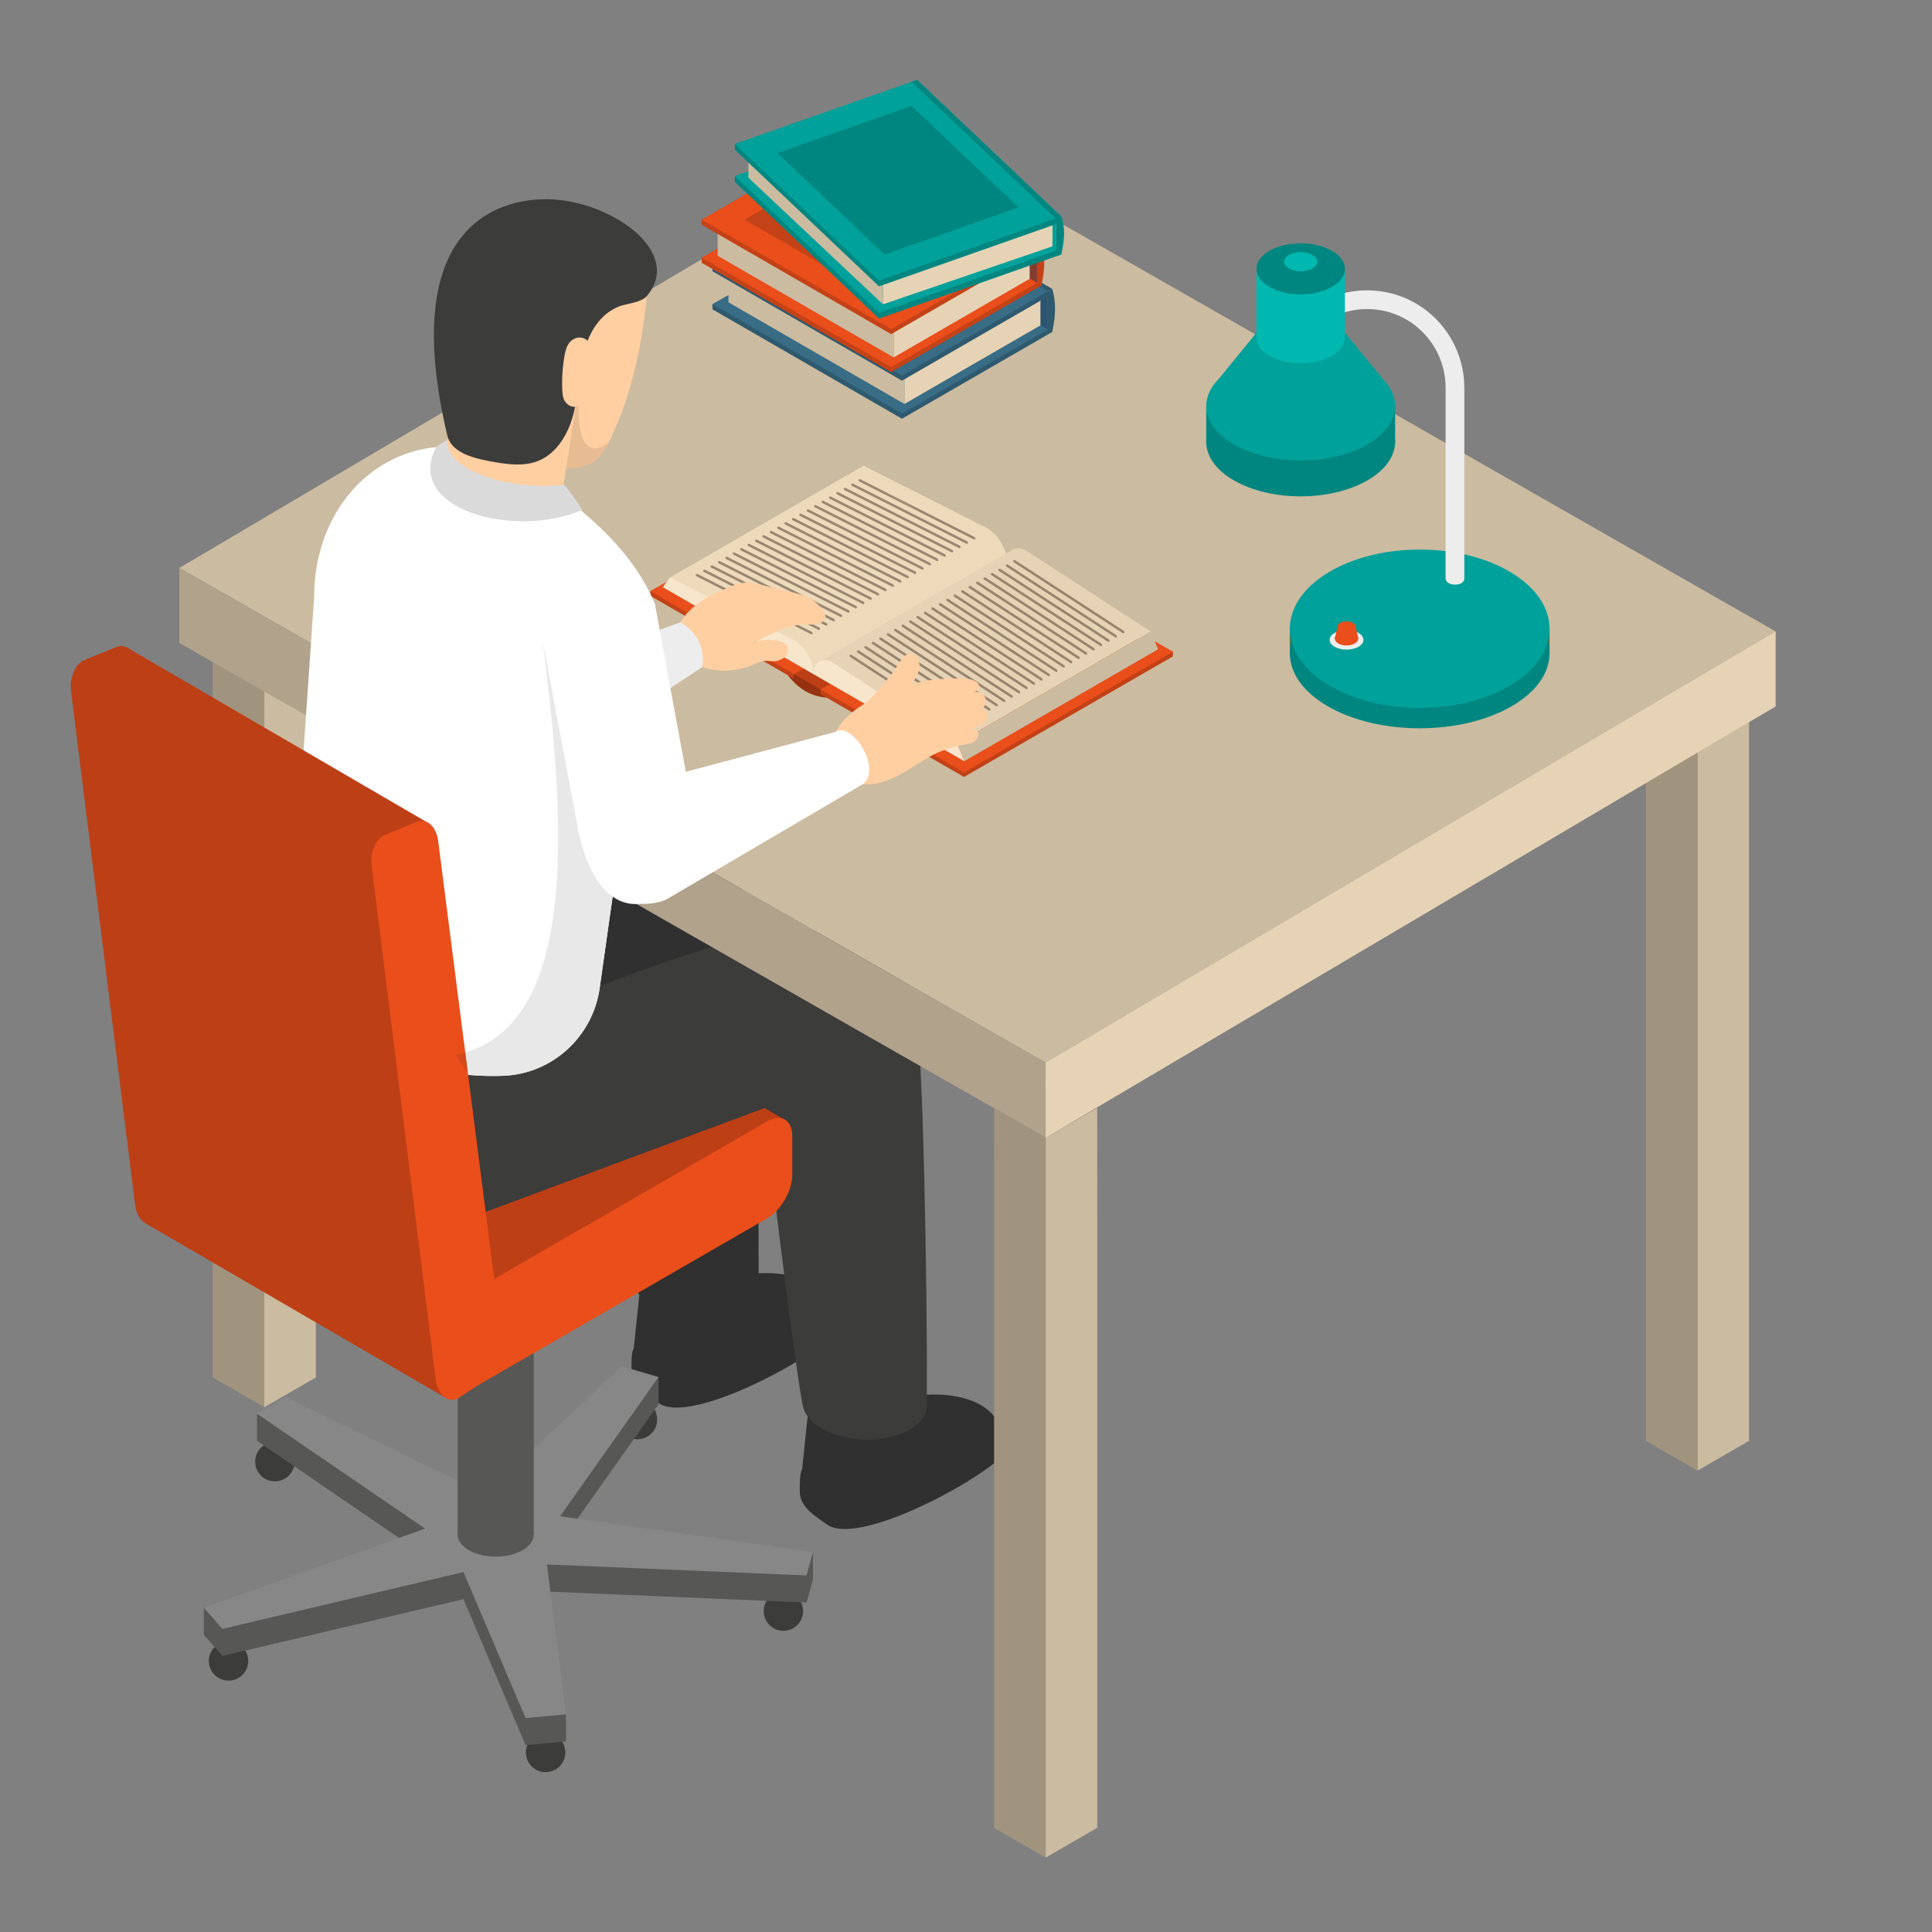 <?xml version="1.0" encoding="UTF-8"?><svg id="b" xmlns="http://www.w3.org/2000/svg" xmlns:xlink="http://www.w3.org/1999/xlink" viewBox="0 0 256 256"><rect x="0" y="0" width="256" height="256" fill="#808080" stroke="none"/><defs><style>.e{fill:none;}.f{fill:#f7e6cb;}.g{fill:#00b8b0;}.h{fill:#005970;}.i{fill:#008680;}.j{fill:#e8bc93;}.k{fill:#e94e1b;}.l{fill:#ededed;}.m{fill:#fff;}.n{fill:#e8e8e8;}.o{fill:#eddabb;}.p{fill:#ffcea1;}.q{fill:#e6d3b5;}.r{fill:#988671;}.s{fill:#00a19a;}.t{fill:#9c8a6d;}.u{fill:#853d32;}.v{fill:#a1947f;}.w{fill:#c44217;}.x{fill:#b85445;}.y{fill:#303030;}.z{fill:#2f596e;}.aa{fill:#baaa8f;}.ab{fill:#bd3f16;}.ac{fill:#c24117;}.ad{fill:#cbbba0;}.ae{fill:#d4491b;}.af{fill:#dadada;}.ag{fill:#b0a28b;}.ah{fill:#963212;}.ai{fill:#96846f;}.aj{fill:#878787;}.ak{fill:#2e5370;}.al{fill:#396c85;}.am{fill:#575756;}.an{fill:#3c3c3b;}.ao{fill:#3b7343;}.ap{clip-path:url(#d);}</style><clipPath id="d"><rect class="e" x="3.631" y="3.631" width="248.738" height="248.738"/></clipPath></defs><g id="c"><g><g class="ap"><g><path class="t" d="m100.334,127.596l-11.907,7.266-8.423-.752-37.647,20.544c-2.722-1.586-10.077-22.038-10.077-22.038,5.834,3.103,19.143-3.54,31.82-10.183,11.601-6.078,22.673-12.156,27.003-10.768,9.95,3.189,9.397,9.847,9.231,15.931"/><path class="y" d="m85.447,164.654l12.588,4.318c7.925-1.227,12.859,1.753,12.395,6.161l-.011.002c-.043.951-.735,1.845-2.06,2.435l-14.38,6.4c-2.535,1.129-6.412.721-8.657-.912-1.204-.875-1.689-1.924-1.494-2.882l-.016.003,1.635-15.524h0Z"/><path class="y" d="m87.342,185.954c-1.708-1.192-3.687-2.365-3.671-4.447.011-.938-.051-2.389.35-2.936.653-1.152,2.014-.07,2.82.41,1.215.725,2.028,1.823,3.072,2.742,1.724,1.519,2.896,1.825,5.181.958,4.736-1.798,11.59-4.58,15.364-7.962.106,1.152.081,2.204-.914,2.992-5.555,4.391-18.634,10.735-22.201,8.243h0Z"/><path class="y" d="m100.513,170.147c.089-15.332-.545-49.555-1.494-51.274-1.079-1.951-2.901-4.249-4.763-5.474-2.624-1.726-5.769-1.071-8.855-.478-3.722.716-6.648,1.418-7.29,5.154-.643,3.736,5.311,50.023,5.989,52.163.42,1.332,2.657,1.185,4.807,1.038,1.301-.089,2.57-.178,3.381.063l8.226-1.191"/><path class="y" d="m84.124,170.319c.168.797.689,1.584,1.554,2.263l.651.472c.277.177.569.335.876.472.296.148.599.276.925.384,3.091,1.131,7.133,1.023,9.85-.413.561-.296,1.033-.63,1.407-.994.746-.718,1.12-1.525,1.131-2.351v-.03c0-1.181-.756-2.381-2.283-3.345-3.139-1.978-8.364-2.185-11.65-.443-1.966,1.033-2.792,2.529-2.459,3.985h0Z"/><path class="y" d="m107.749,180.739l12.588,4.319c7.925-1.227,12.859,1.753,12.395,6.16l-.011.002c-.043.951-.735,1.845-2.06,2.435l-14.38,6.4c-2.535,1.129-6.412.721-8.657-.912-1.204-.875-1.689-1.923-1.494-2.882l-.016.003,1.635-15.525h0Z"/><path class="y" d="m109.641,202.04c-1.705-1.192-3.687-2.365-3.668-4.447.011-.938-.051-2.389.35-2.936.653-1.152,2.014-.07,2.82.41,1.215.725,2.025,1.823,3.072,2.742,1.724,1.519,2.895,1.825,5.178.958,4.739-1.798,11.593-4.579,15.367-7.962.106,1.152.081,2.204-.916,2.992-5.552,4.391-18.631,10.735-22.201,8.243h0Z"/><path class="an" d="m122.815,186.233c.089-15.332-.545-49.555-1.494-51.274-1.079-1.951-2.901-4.249-4.763-5.474-2.624-1.726-5.693-3.285-8.776-2.692-3.725.716-6.726,3.631-7.369,7.368-.645,3.736,5.311,50.023,5.989,52.162.675,2.139,6.038.464,8.188,1.101l8.226-1.191h0Z"/><path class="an" d="m106.426,186.404c.168.797.689,1.584,1.553,2.263l.651.472c.277.177.569.335.876.472.296.148.599.276.925.384,3.091,1.131,7.133,1.023,9.849-.413.561-.295,1.033-.63,1.407-.994.748-.718,1.12-1.525,1.131-2.351v-.03c0-1.181-.756-2.381-2.283-3.345-3.137-1.977-8.364-2.184-11.65-.443-1.968,1.033-2.792,2.529-2.459,3.985h0Z"/><path class="an" d="m39.033,193.678c0,1.441-1.168,2.61-2.608,2.61s-2.611-1.168-2.611-2.61,1.169-2.61,2.611-2.61,2.608,1.168,2.608,2.61h0Z"/><path class="an" d="m32.892,220.083c0,1.441-1.169,2.61-2.608,2.61s-2.611-1.168-2.611-2.61,1.169-2.61,2.611-2.61,2.608,1.168,2.608,2.61h0Z"/><path class="an" d="m74.906,232.211c0,1.441-1.168,2.609-2.611,2.609s-2.611-1.168-2.611-2.609,1.168-2.61,2.611-2.61,2.611,1.168,2.611,2.61h0Z"/><path class="an" d="m106.415,213.482c0,1.442-1.168,2.61-2.611,2.61s-2.608-1.168-2.608-2.61,1.168-2.61,2.608-2.61,2.611,1.168,2.611,2.61h0Z"/><path class="an" d="m87.079,188.094c0,1.442-1.168,2.61-2.608,2.61s-2.611-1.168-2.611-2.61,1.168-2.609,2.611-2.609,2.608,1.168,2.608,2.609h0Z"/><polygon class="am" points="87.255 186.059 87.255 182.468 82.424 184.637 64.243 201.565 37.894 188.709 34.058 187.333 34.058 190.923 56.327 206.137 27.006 213.043 27.006 216.633 29.468 219.423 61.41 211.897 69.639 231.24 74.996 230.751 74.996 227.16 72.469 210.886 106.876 212.344 107.724 209.252 107.724 205.661 74.22 204.501 87.255 186.059 87.255 186.059"/><polygon class="aj" points="87.255 182.468 82.424 181.047 64.243 197.975 37.894 185.118 34.058 187.333 56.327 202.546 27.006 213.043 29.468 215.833 61.41 208.307 69.639 227.65 74.996 227.16 72.469 207.295 106.876 208.754 107.724 205.661 74.22 200.91 87.255 182.468 87.255 182.468"/><path class="am" d="m69.248,201.293c1.968,1.136,1.968,2.978,0,4.114-1.968,1.136-5.157,1.136-7.125,0-1.968-1.136-1.968-2.978,0-4.114,1.968-1.136,5.157-1.136,7.125,0h0Z"/><polygon class="am" points="70.726 170.907 60.648 170.907 60.648 203.35 70.726 203.35 70.726 170.907 70.726 170.907"/><path class="h" d="m65.309,140.427l-39.848,23.007c-1.838,1.061-3.329.201-3.329-1.922v-.128c0-4.901,3.44-10.861,7.686-13.311l35.491-20.491c1.838-1.061,3.329-.201,3.329,1.922v5.159c0,2.123-1.491,4.704-3.329,5.765"/><polyline class="ab" points="59.32 184.585 22.796 163.426 67.527 127.283 104.192 148.484 59.32 184.585"/><path class="k" d="m101.652,161.433l-39.851,23.007c-1.838,1.061-3.329.201-3.329-1.922v-.128c0-4.901,3.44-10.861,7.686-13.311l35.494-20.491c1.838-1.061,3.327-.201,3.327,1.922v5.159c0,2.123-1.488,4.704-3.327,5.765h0Z"/><path class="an" d="m121.641,140.306l-11.904,7.267-8.426-.753-40.661,15.144c-2.722-1.585-10.34-25.348-10.34-25.348,5.542,2.946,17.446-1.626,29.733-6.198,12.493-4.648,25.382-9.297,32.368-6.043,9.15,4.259,9.399,9.846,9.231,15.93"/><polygon class="ad" points="224.926 194.863 231.758 190.918 231.756 95.522 224.924 99.467 224.926 194.863 224.926 194.863"/><polygon class="v" points="218.092 190.918 224.924 194.863 224.924 99.467 218.092 95.522 218.092 190.918 218.092 190.918"/><polygon class="ad" points="35.023 186.464 41.858 182.52 41.855 87.124 35.023 91.068 35.023 186.464 35.023 186.464"/><polygon class="v" points="28.191 182.52 35.023 186.464 35.023 91.068 28.191 87.124 28.191 182.52 28.191 182.52"/><polyline class="ad" points="23.761 75.26 138.553 140.805 235.261 83.658 120.469 18.114 23.761 75.26"/><polygon class="ad" points="138.555 150.745 235.264 93.602 235.264 83.66 138.553 140.804 138.555 150.745 138.555 150.745"/><polyline class="ag" points="23.761 85.203 138.553 150.745 138.553 140.805 23.761 75.262 23.761 85.203"/><polygon class="q" points="138.555 150.745 235.264 93.602 235.264 83.66 138.553 140.804 138.555 150.745 138.555 150.745"/><rect class="aa" x="138.554" y="150.75" width=".001" height="16.626"/><polygon class="ad" points="138.555 150.745 145.385 146.801 145.385 146.806 145.387 163.431 145.387 242.197 138.555 246.142 138.555 167.376 138.555 150.75 138.555 150.745 138.555 150.745"/><polygon class="v" points="131.723 146.801 138.555 150.745 138.555 150.75 138.553 167.376 138.553 246.142 131.721 242.197 131.721 171.32 131.721 154.695 131.723 146.801 131.723 146.801"/><path class="ah" d="m104.403,89.478c1.535,1.989,3.261,2.821,5.105,2.949l27.675-15.978-5.108-2.949-27.672,15.978"/><polyline class="ac" points="108.722 91.972 127.741 102.953 155.413 86.975 155.413 86.362 136.395 75.994 108.722 91.359 108.722 91.972"/><polyline class="ac" points="86.171 78.952 105.19 89.933 105.19 89.32 132.865 73.955 113.844 62.974 86.171 78.339 86.171 78.952"/><polyline class="ab" points="104.401 88.865 109.508 91.814 137.184 75.836 132.076 72.887 104.401 88.865"/><polyline class="k" points="108.722 91.359 127.741 102.34 155.413 86.362 136.395 75.381 108.722 91.359"/><polyline class="k" points="86.171 78.339 105.19 89.32 132.865 73.342 113.844 62.361 86.171 78.339"/><polyline class="o" points="88.771 76.523 114.426 61.711 133.448 74.522 107.792 89.334 88.771 76.523"/><path class="o" d="m114.426,61.711l16.283,8.218c1.486.756,2.738,2.843,2.738,4.561v.032l-19.973-11.532.952-1.28"/><path class="q" d="m152.472,83.676l-16.283-10.585c-.773-.498-1.48-.565-1.985-.275-.466.269-.756.847-.756,1.673v.032l19.976,11.531-.952-2.377"/><polyline class="q" points="108.551 87.629 134.204 72.816 152.472 83.676 126.816 98.488 108.551 87.629"/><polyline class="ad" points="152.472 83.676 153.423 86.053 127.768 100.865 126.816 98.488 152.472 83.676"/><path class="f" d="m88.771,76.523l16.283,8.218c1.486.756,2.738,2.843,2.738,4.561v.032l-19.973-11.532.952-1.28"/><path class="f" d="m126.816,98.488l-16.283-10.585c-.773-.498-1.48-.565-1.982-.275-.469.269-.759.846-.759,1.674v.032l19.976,11.531-.952-2.377"/><polyline class="r" points="107.543 84.055 107.47 84.037 92.244 76.338 92.171 76.117 92.393 76.045 107.616 83.743 107.689 83.965 107.543 84.055"/><polyline class="r" points="108.524 83.484 108.451 83.466 93.225 75.768 93.152 75.547 93.374 75.474 108.597 83.172 108.671 83.394 108.524 83.484"/><polyline class="r" points="109.503 82.913 109.43 82.895 94.204 75.197 94.134 74.975 94.353 74.903 109.579 82.602 109.652 82.823 109.503 82.913"/><polyline class="r" points="110.484 82.342 110.411 82.325 95.185 74.626 95.112 74.405 95.335 74.332 110.558 82.031 110.631 82.252 110.484 82.342"/><polyline class="r" points="111.466 81.772 111.39 81.754 96.167 74.056 96.094 73.834 96.316 73.762 111.539 81.461 111.612 81.682 111.466 81.772"/><polyline class="r" points="112.445 81.201 112.371 81.183 97.146 73.484 97.075 73.263 97.295 73.191 112.52 80.889 112.591 81.111 112.445 81.201"/><polyline class="r" points="113.426 80.63 113.353 80.613 98.127 72.914 98.054 72.693 98.276 72.62 113.499 80.319 113.572 80.54 113.426 80.63"/><polyline class="r" points="114.407 80.06 114.331 80.042 99.109 72.343 99.035 72.122 99.258 72.05 114.481 79.749 114.554 79.97 114.407 80.06"/><polyline class="r" points="115.386 79.488 115.313 79.471 100.087 71.773 100.017 71.551 100.236 71.479 115.459 79.177 115.532 79.398 115.386 79.488"/><polyline class="r" points="116.368 78.918 116.294 78.9 101.069 71.202 100.995 70.98 101.218 70.908 116.441 78.607 116.514 78.828 116.368 78.918"/><polyline class="r" points="117.346 78.347 117.273 78.33 102.05 70.631 101.977 70.41 102.197 70.338 117.422 78.036 117.495 78.257 117.346 78.347"/><polyline class="r" points="118.328 77.776 118.254 77.759 103.032 70.061 102.958 69.839 103.178 69.767 118.401 77.465 118.474 77.686 118.328 77.776"/><polyline class="r" points="119.309 77.206 119.233 77.188 104.01 69.49 103.937 69.268 104.159 69.196 119.382 76.895 119.455 77.116 119.309 77.206"/><polyline class="r" points="120.288 76.635 120.215 76.617 104.992 68.919 104.918 68.698 105.138 68.625 120.364 76.324 120.434 76.545 120.288 76.635"/><polyline class="r" points="121.269 76.065 121.196 76.047 105.97 68.348 105.897 68.127 106.119 68.055 121.342 75.753 121.416 75.975 121.269 76.065"/><polyline class="r" points="122.251 75.493 122.175 75.476 106.952 67.778 106.879 67.557 107.101 67.484 122.324 75.182 122.397 75.404 122.251 75.493"/><polyline class="r" points="123.229 74.923 123.156 74.905 107.933 67.207 107.86 66.985 108.08 66.913 123.303 74.612 123.376 74.833 123.229 74.923"/><polyline class="r" points="124.211 74.353 124.135 74.335 108.912 66.636 108.839 66.415 109.061 66.342 124.284 74.041 124.357 74.263 124.211 74.353"/><polyline class="r" points="125.19 73.781 125.116 73.764 109.893 66.066 109.82 65.844 110.04 65.772 125.265 73.47 125.339 73.691 125.19 73.781"/><polyline class="r" points="126.171 73.211 126.098 73.193 110.875 65.495 110.802 65.273 111.021 65.201 126.244 72.899 126.317 73.121 126.171 73.211"/><polyline class="r" points="127.152 72.64 127.079 72.623 111.853 64.924 111.78 64.703 112.003 64.63 127.226 72.329 127.299 72.55 127.152 72.64"/><polyline class="r" points="128.134 72.069 128.058 72.052 112.835 64.353 112.762 64.132 112.981 64.06 128.207 71.758 128.28 71.979 128.134 72.069"/><polyline class="r" points="122.126 67.985 113.814 63.782 113.743 63.561 113.963 63.489 116.986 65.017 122.126 67.985"/><polyline class="r" points="129.113 71.499 129.039 71.481 122.126 67.985 116.986 65.017 129.188 71.187 129.259 71.408 129.113 71.499"/><polyline class="ai" points="127.163 96.456 127.074 96.43 112.599 87.021 112.55 86.794 112.778 86.745 127.253 96.154 127.301 96.382 127.163 96.456"/><polyline class="ai" points="128.15 95.887 128.061 95.861 113.583 86.451 113.537 86.224 113.765 86.175 128.24 95.584 128.288 95.812 128.15 95.887"/><polyline class="ai" points="129.137 95.317 129.047 95.291 114.57 85.882 114.524 85.654 114.752 85.606 129.226 95.014 129.275 95.242 129.137 95.317"/><polyline class="ai" points="130.124 94.747 130.032 94.721 115.557 85.312 115.511 85.084 115.739 85.036 130.213 94.445 130.262 94.672 130.124 94.747"/><polyline class="ai" points="131.111 94.177 131.018 94.151 116.544 84.742 116.495 84.514 116.723 84.466 131.2 93.875 131.249 94.103 131.111 94.177"/><polyline class="ai" points="132.095 93.607 132.005 93.581 117.531 84.172 117.482 83.945 117.71 83.896 132.184 93.305 132.233 93.532 132.095 93.607"/><polyline class="ai" points="133.082 93.038 132.992 93.012 118.517 83.602 118.469 83.375 118.696 83.326 133.171 92.735 133.22 92.963 133.082 93.038"/><polyline class="ai" points="134.068 92.468 133.979 92.442 119.504 83.033 119.455 82.805 119.683 82.757 134.158 92.165 134.207 92.393 134.068 92.468"/><polyline class="ai" points="135.055 91.898 134.966 91.872 120.488 82.463 120.44 82.235 120.67 82.187 135.145 91.596 135.194 91.824 135.055 91.898"/><polyline class="ai" points="136.039 91.328 135.95 91.302 121.475 81.893 121.426 81.665 121.657 81.616 136.132 91.026 136.178 91.253 136.039 91.328"/><polyline class="ai" points="137.026 90.758 136.937 90.732 122.462 81.323 122.413 81.096 122.641 81.047 137.118 90.456 137.165 90.684 137.026 90.758"/><polyline class="ai" points="138.013 90.189 137.924 90.163 123.449 80.754 123.4 80.526 123.628 80.477 138.103 89.886 138.151 90.114 138.013 90.189"/><polyline class="ai" points="139 89.619 138.911 89.593 124.433 80.184 124.387 79.956 124.615 79.908 139.089 89.316 139.138 89.544 139 89.619"/><polyline class="ai" points="139.987 89.049 139.897 89.023 125.42 79.614 125.374 79.386 125.602 79.337 140.076 88.747 140.125 88.974 139.987 89.049"/><polyline class="ai" points="140.974 88.479 140.881 88.453 126.407 79.044 126.358 78.816 126.586 78.768 141.063 88.177 141.109 88.405 140.974 88.479"/><polyline class="ai" points="141.961 87.909 141.868 87.883 127.394 78.474 127.345 78.247 127.573 78.198 142.05 87.606 142.099 87.834 141.961 87.909"/><polyline class="ai" points="142.945 87.34 142.855 87.314 128.381 77.904 128.332 77.677 128.559 77.628 143.034 87.037 143.083 87.265 142.945 87.34"/><polyline class="ai" points="143.931 86.77 143.842 86.743 129.367 77.335 129.319 77.107 129.546 77.058 144.021 86.467 144.07 86.695 143.931 86.77"/><polyline class="ai" points="144.918 86.2 144.829 86.174 130.354 76.765 130.305 76.537 130.533 76.488 145.008 85.898 145.057 86.125 144.918 86.2"/><polyline class="ai" points="145.905 85.63 145.816 85.604 131.338 76.195 131.29 75.968 131.52 75.919 145.995 85.327 146.044 85.555 145.905 85.63"/><polyline class="ai" points="146.889 85.061 146.8 85.035 132.325 75.625 132.276 75.398 132.507 75.349 146.982 84.758 147.028 84.986 146.889 85.061"/><polyline class="ai" points="147.876 84.491 147.787 84.465 133.312 75.055 133.263 74.828 133.491 74.779 147.966 84.188 148.014 84.416 147.876 84.491"/><polyline class="ai" points="148.863 83.921 148.774 83.895 134.299 74.486 134.25 74.258 134.478 74.209 148.953 83.618 149.001 83.846 148.863 83.921"/><path class="m" d="m38.073,130.616c-.209,5.336,12.666,10.912,24.194,11.831,1.483.115,2.944.156,4.354.104,6.537-.219,11.945-5.169,12.843-11.653,1.6-11.455,4.858-33.875,6.434-44.704.542-3.769.887-6.14.887-6.14-3.099-7.602-10.419-13.492-17.489-17.856-11.736-7.247-24.321-.658-27.098,11.726l-.011.011c-.366,1.639-.564,3.383-.564,5.211l-3.549,51.47"/><path class="p" d="m65.352,44.084c-.241,2.299-.477,4.609-.317,6.912.16,2.303.74,4.622,2.02,6.544,1.442,2.161,3.763,3.69,6.295,4.239.794.177,1.608.255,2.424.224.813-.033,1.635-.165,2.359-.538,1.131-.575,1.892-1.646,2.494-2.786v-.008c.136-.254.263-.509.382-.765,2.782-5.899,4.105-12.399,4.72-18.894.089-.961.165-1.94.011-2.897-.456-2.826-2.928-5.037-5.68-5.832-2.754-.796-5.72-.394-8.472.407-.754.222-1.516.475-2.161.927-.615.429-1.101,1.017-1.681,1.495-.716.587-2.033,7.52-2.394,10.972"/><path class="j" d="m75.424,62.01c-.699,0-1.394-.079-2.074-.231h0l-.22-.421c-.079-.288-.038-.596,0-.893.184-1.379.369-2.758.591-4.131.55-3.429,2.05-2.003,3.042-5.33-.412,5.655.293,8.407,2.025,8.407.521,0,1.133-.248,1.838-.74v.008c-.602,1.139-1.364,2.211-2.494,2.786-.724.373-1.545.505-2.359.538-.117.005-.233.007-.35.007"/><polygon class="p" points="61.809 42.315 77.742 44.849 74.462 65.471 58.528 62.937 61.809 42.315 61.809 42.315"/><path class="p" d="m61.435,59.471c-3.405,1.305-3.869,4.225-1.036,6.522,2.833,2.297,7.889,3.102,11.295,1.797,3.408-1.305,3.872-4.225,1.038-6.522-2.833-2.297-7.889-3.102-11.297-1.796h0Z"/><path class="an" d="m82.104,40.577c-2.562.986-4.026,3.373-4.704,6.034-.678,2.661-.71,5.453-1.38,8.116-.67,2.663-2.182,5.35-4.736,6.358-1.789.705-3.796.481-5.691.154-2.481-.427-5.748-1.09-6.325-3.54-7.675-32.432,11.891-31.427,14.185-31.263,8.087.578,17.029,7.116,12.254,12.798-.732.871-2.722,1.003-3.603,1.343h0Z"/><path class="p" d="m77.073,44.743c.873.165,1.385,1.065,1.526,1.88.176,1.017-.005,2.038-.19,3.038-.233,1.271-.485,2.589-1.293,3.613-.217.275-.491.535-.857.608-.545.109-1.125-.254-1.407-.72-.282-.467-.331-1.012-.352-1.535-.062-1.513.041-3.025.306-4.503.106-.591.247-1.194.613-1.678s1.009-.824,1.654-.702h0Z"/><path class="ab" d="m17.904,159.632l-8.489-68.034c-.226-1.816.553-3.642,1.766-4.138l4.26-1.739c1.28-.523,2.545.632,2.79,2.545l8.567,66.911c.209,1.623-.39,3.291-1.426,3.974l-4.338,2.862c-1.356.895-2.865-.253-3.13-2.382h0Z"/><polygon class="ab" points="56.403 108.85 16.949 85.873 19.25 162.082 58.892 185.123 56.403 108.85 56.403 108.85"/><path class="k" d="m57.734,182.797l-8.489-68.033c-.228-1.816.553-3.643,1.765-4.138l4.259-1.739c1.282-.523,2.546.632,2.792,2.545l8.567,66.911c.209,1.623-.39,3.291-1.426,3.973l-4.338,2.862c-1.358.895-2.866-.252-3.131-2.382"/><path class="p" d="m110.872,102.125c1.217,1.664,3.6,2.092,5.607,1.617,2.006-.475,3.752-1.672,5.506-2.756,1.754-1.084,2.269-1.347,4.24-1.956,1-.31,1.448-.3,2.397-.52,1.006-.234,1.719-1.985-.076-1.916,3.18-.666,2.475-2.711,1.385-2.63,1.117-.434.957-2.499-.906-2.271,1.464-.448.599-1.626-.811-1.728-4.739-.342-9.587.75-13.626,3.249-1.54.954-3.007,2.144-3.847,3.751-.843,1.606-.941,3.697.13,5.16h0Z"/><path class="p" d="m119.447,87.382c.268-.446.773-.81,1.293-.77.605.047.973.704,1.074,1.303.241,1.469-1.413,3.377-2.508,4.387-1.093,1.011-1.583,1.201-2.993,1.682-1.41.48-2.86.871-4.18,1.561,3.172-2.717,5.666-5.439,7.315-8.163h0Z"/><path class="m" d="m110.742,96.965c2.117-1.42,6.241,4.934,3.56,6.959l-26.076,15.302c-4.064,1.586-8.643-.423-10.229-4.486-1.586-4.063.423-8.642,4.487-10.228l28.258-7.547"/><path class="p" d="m96.522,77.857c.784-.332,1.594-.656,2.443-.674.605-.013,1.201.131,1.792.275,1.515.37,3.034.739,4.552,1.109.464.112.925.225,1.366.401,1.003.399,1.873,1.126,2.445,2.044.171.276.32.605.228.916l-.279.403c-.605.526-1.507.412-2.31.412-1.491,0-2.939.502-4.292,1.124-1.356.622-2.652,1.371-4.04,1.913.968-.495,2.001-.937,3.088-.966,1.09-.029,2.248.439,2.776,1.391l.081.292-.106.225c-.369.495-.954.821-1.567.872-.461.039-.925-.071-1.385-.031-.572.05-1.095.323-1.621.545-2.201.925-4.753.984-6.992.162-.428-.157-.849-.346-1.22-.612-.884-.633-1.421-1.641-1.822-2.651-.092-.228-.179-.464-.179-.709l.103-.548c.474-1.494,1.545-2.745,2.801-3.685,1.253-.94,2.695-1.597,4.137-2.208h0Z"/><path class="p" d="m104.268,86.721c-.369.495-.954.821-1.567.872-.461.039-.925-.071-1.385-.031-.572.05-1.095.323-1.621.545-2.201.925-4.753.984-6.992.162-.428-.157-.849-.346-1.22-.612-.884-.633-1.421-1.641-1.822-2.651-.092-.228-.179-.464-.179-.709l.103-.548c.474-1.494,1.545-2.745,2.798-3.685,1.255-.94,2.698-1.597,4.14-2.208.472-.2.952-.396,1.448-.525l1.036,6.409s.466,1.121.854,1.406c.537-.19,1.09-.31,1.657-.334,3.763-.16,2.801,1.84,2.752,1.908h0Z"/><path class="l" d="m87.044,83.589l1.543,7.757,4.471-2.956c.293-2.336-.401-4.392-2.879-5.938l-3.134,1.136"/><path class="af" d="m57.821,59.188c-4.406,8.263,10.313,12.28,19.338,8.381,0,0-1.288-2.076-2.413-3.336-7.515.879-15.998-2.133-15.478-5.983l-1.448.938h0Z"/><path class="n" d="m65.396,142.574c-1.025,0-2.071-.045-3.129-.127h0c-.092-.104-.184-.212-.277-.323l-.342-2.678c15.657-4.577,12.902-33.073,10.297-54.297l13.951,1.044c-.661,4.548-1.621,11.142-2.63,18.108l-.784.21c-4.064,1.585-6.073,6.165-4.487,10.228.651,1.664,1.8,2.983,3.213,3.852-.667,4.664-1.277,8.955-1.746,12.306-.897,6.484-6.306,11.434-12.843,11.653-.404.015-.813.022-1.225.022"/><path class="ae" d="m61.99,142.125c-.55-.668-1.082-1.458-1.594-2.371.431-.086.849-.188,1.253-.306l.342,2.678"/><path class="n" d="m81.21,118.592h0c-1.412-.869-2.562-2.188-3.213-3.852-1.586-4.063.423-8.642,4.487-10.228l.784-.21c-.689,4.767-1.402,9.708-2.058,14.29"/><path class="m" d="m78.629,76.132c4.341-.649,8.152,3.918,8.152,3.918l5.289,28.711c.55,4.349-2.847,10.435-7.198,10.984-4.349.55-7.418-4.166-8.521-11.218l-4.403-23.372c-.64-4.339,2.342-8.382,6.68-9.022h0Z"/><polygon class="ak" points="135.966 38.613 138.845 38.613 138.845 43.656 135.966 43.656 135.966 38.613 135.966 38.613"/><polygon class="z" points="138.845 44.324 119.515 55.485 94.402 40.987 94.402 40.318 113.732 29.825 138.845 43.656 138.845 44.324 138.845 44.324"/><polygon class="al" points="138.845 43.656 119.515 54.817 94.402 40.318 113.732 29.157 138.845 43.656 138.845 43.656"/><polygon class="ad" points="96.525 40.059 119.84 53.526 119.84 48.631 96.525 35.164 96.525 40.059 96.525 40.059"/><polygon class="q" points="119.84 53.526 137.864 43.11 137.864 38.073 119.84 48.489 119.84 53.526 119.84 53.526"/><polygon class="z" points="138.845 39.281 119.515 50.442 94.402 35.943 94.402 35.275 113.732 24.782 138.845 38.613 138.845 39.281 138.845 39.281"/><polygon class="al" points="138.845 38.613 119.515 49.774 94.402 35.275 113.732 24.114 138.845 38.613 138.845 38.613"/><polygon class="z" points="133.171 38.613 113.732 27.39 100.076 35.275 119.515 46.497 133.171 38.613 133.171 38.613"/><path class="z" d="m139.423,43.99l-.577.334v-5.711l.577-.334c.477,1.526.521,3.397,0,5.711h0Z"/><polygon class="z" points="113.732 24.114 138.845 38.613 139.423 38.279 114.312 23.78 113.732 24.114 113.732 24.114"/><polygon class="u" points="134.537 32.446 137.417 32.446 137.417 37.489 134.537 37.489 134.537 32.446 134.537 32.446"/><polygon class="w" points="137.417 38.157 118.086 49.318 92.973 34.819 92.973 34.151 112.306 23.658 137.417 37.489 137.417 38.157 137.417 38.157"/><polygon class="k" points="137.417 37.489 118.086 48.65 92.973 34.151 112.306 22.99 137.417 37.489 137.417 37.489"/><polygon class="ad" points="95.096 33.892 118.412 47.359 118.412 42.464 95.096 28.998 95.096 33.892 95.096 33.892"/><polygon class="q" points="118.412 47.359 136.435 36.943 136.435 31.906 118.412 42.323 118.412 47.359 118.412 47.359"/><polygon class="w" points="137.417 33.114 118.086 44.275 92.973 29.776 92.973 29.108 112.306 18.615 137.417 32.446 137.417 33.114 137.417 33.114"/><polygon class="k" points="137.417 32.446 118.086 43.607 92.973 29.108 112.306 17.947 137.417 32.446 137.417 32.446"/><polygon class="w" points="131.742 32.446 112.306 21.223 98.65 29.108 118.086 40.33 131.742 32.446 131.742 32.446"/><path class="w" d="m137.997,37.823l-.58.334v-5.711l.58-.334c.477,1.526.518,3.397,0,5.711h0Z"/><polygon class="x" points="112.306 17.947 137.417 32.446 137.997 32.112 112.884 17.613 112.306 17.947 112.306 17.947"/><polygon class="i" points="116.476 42.214 140.621 33.722 140.621 32.965 121.516 15.611 97.368 23.345 97.368 24.103 116.476 42.214 116.476 42.214"/><polygon class="s" points="116.476 41.457 140.621 32.965 121.516 14.853 97.368 23.345 116.476 41.457 116.476 41.457"/><polygon class="s" points="139.455 29.438 139.925 29.438 139.925 33.21 139.455 32.643 139.455 29.438 139.455 29.438"/><polygon class="q" points="116.999 40.326 139.455 32.643 139.455 27.722 116.999 35.139 116.999 40.326 116.999 40.326"/><polygon class="ad" points="99.165 23.546 116.999 40.326 116.999 35.139 99.165 18.359 99.165 23.546 99.165 23.546"/><path class="i" d="m139.925,33.968l.697-.254c.464-1.967.531-3.683,0-5.023l-.697.309v4.967h0Z"/><polygon class="i" points="116.476 37.942 140.621 29.45 140.621 28.692 121.516 11.338 97.368 19.073 97.368 19.831 116.476 37.942 116.476 37.942"/><polygon class="s" points="97.368 19.074 116.473 37.185 139.876 28.956 140.624 28.691 121.519 10.579 120.781 10.839 97.368 19.074 97.368 19.074"/><polygon class="i" points="134.966 27.485 120.781 14.037 103.026 20.282 117.211 33.729 134.966 27.485 134.966 27.485"/><polygon class="i" points="120.781 10.839 139.876 28.956 139.925 28.999 140.624 28.691 121.519 10.579 120.781 10.839 120.781 10.839"/><polygon class="ao" points="205.319 83.031 170.913 83.031 170.913 86.568 205.319 86.568 205.319 83.031 205.319 83.031"/><path class="i" d="m200.282,79.544c6.718,3.879,6.718,10.169,0,14.048-6.718,3.879-17.611,3.879-24.332,0-6.718-3.879-6.718-10.169,0-14.048,6.721-3.879,17.614-3.879,24.332,0h0Z"/><path class="s" d="m200.282,75.892c6.718,4.098,6.718,10.741,0,14.839-6.718,4.098-17.611,4.098-24.332,0-6.718-4.098-6.718-10.741,0-14.839,6.721-4.097,17.614-4.097,24.332,0h0Z"/><path class="l" d="m194.03,76.627c0,1.188-2.532,1.059-2.481,0v-25.272c0-3.707-1.993-7.161-5.205-9.016-3.213-1.854-7.198-1.852-10.408,0l-1.339.773-1.239-2.147,1.339-.773c3.972-2.295,8.911-2.295,12.889,0,3.974,2.295,6.444,6.573,6.444,11.162v25.272h0Z"/><path class="i" d="m181.193,53.433c4.888,2.822,4.888,7.397,0,10.219-4.885,2.822-12.81,2.822-17.698,0-4.888-2.822-4.888-7.397,0-10.219,4.888-2.822,12.813-2.822,17.698,0h0Z"/><polygon class="i" points="184.859 58.744 159.83 58.744 159.83 53.784 184.859 53.784 184.859 58.744 184.859 58.744"/><path class="s" d="m183.349,50.346h.003l-5.382-6.544h-11.248l-5.203,6.373-.45.489-.114.127h.014c-2.104,2.664-1.269,5.911,2.527,8.104,4.888,2.822,12.813,2.822,17.698,0,4.01-2.315,4.723-5.809,2.155-8.547h0Z"/><path class="g" d="m166.485,35.947v8.802c0,.866.572,1.731,1.716,2.392,2.288,1.321,5.997,1.321,8.285,0,1.144-.66,1.716-1.526,1.716-2.392v-8.802h-11.717Z"/><path class="i" d="m176.487,33.232c2.288,1.321,2.288,3.463,0,4.784s-5.997,1.321-8.285,0-2.288-3.463,0-4.784c2.288-1.321,5.997-1.321,8.285,0h0Z"/><path class="g" d="m173.9,33.777c.862.496.862,1.301,0,1.797-.859.496-2.253.496-3.112,0s-.859-1.301,0-1.797,2.253-.496,3.112,0h0Z"/><path class="l" d="m180.008,83.869c.876.505.876,1.324,0,1.829-.876.505-2.294.505-3.167,0-.876-.505-.876-1.324,0-1.829.873-.505,2.291-.505,3.167,0h0Z"/><path class="k" d="m179.526,83.994c.607.351.607.919,0,1.27-.607.351-1.594.351-2.201,0-.607-.351-.607-.919,0-1.27.607-.351,1.594-.351,2.201,0h0Z"/><polygon class="k" points="179.637 83.031 177.213 83.031 176.869 84.628 179.981 84.628 179.637 83.031 179.637 83.031"/><path class="k" d="m179.282,82.537c.472.273.472.716,0,.989-.474.273-1.242.273-1.713,0-.472-.273-.472-.716,0-.989.472-.273,1.239-.273,1.713,0h0Z"/></g></g><rect class="e" width="256" height="256"/></g></g></svg>